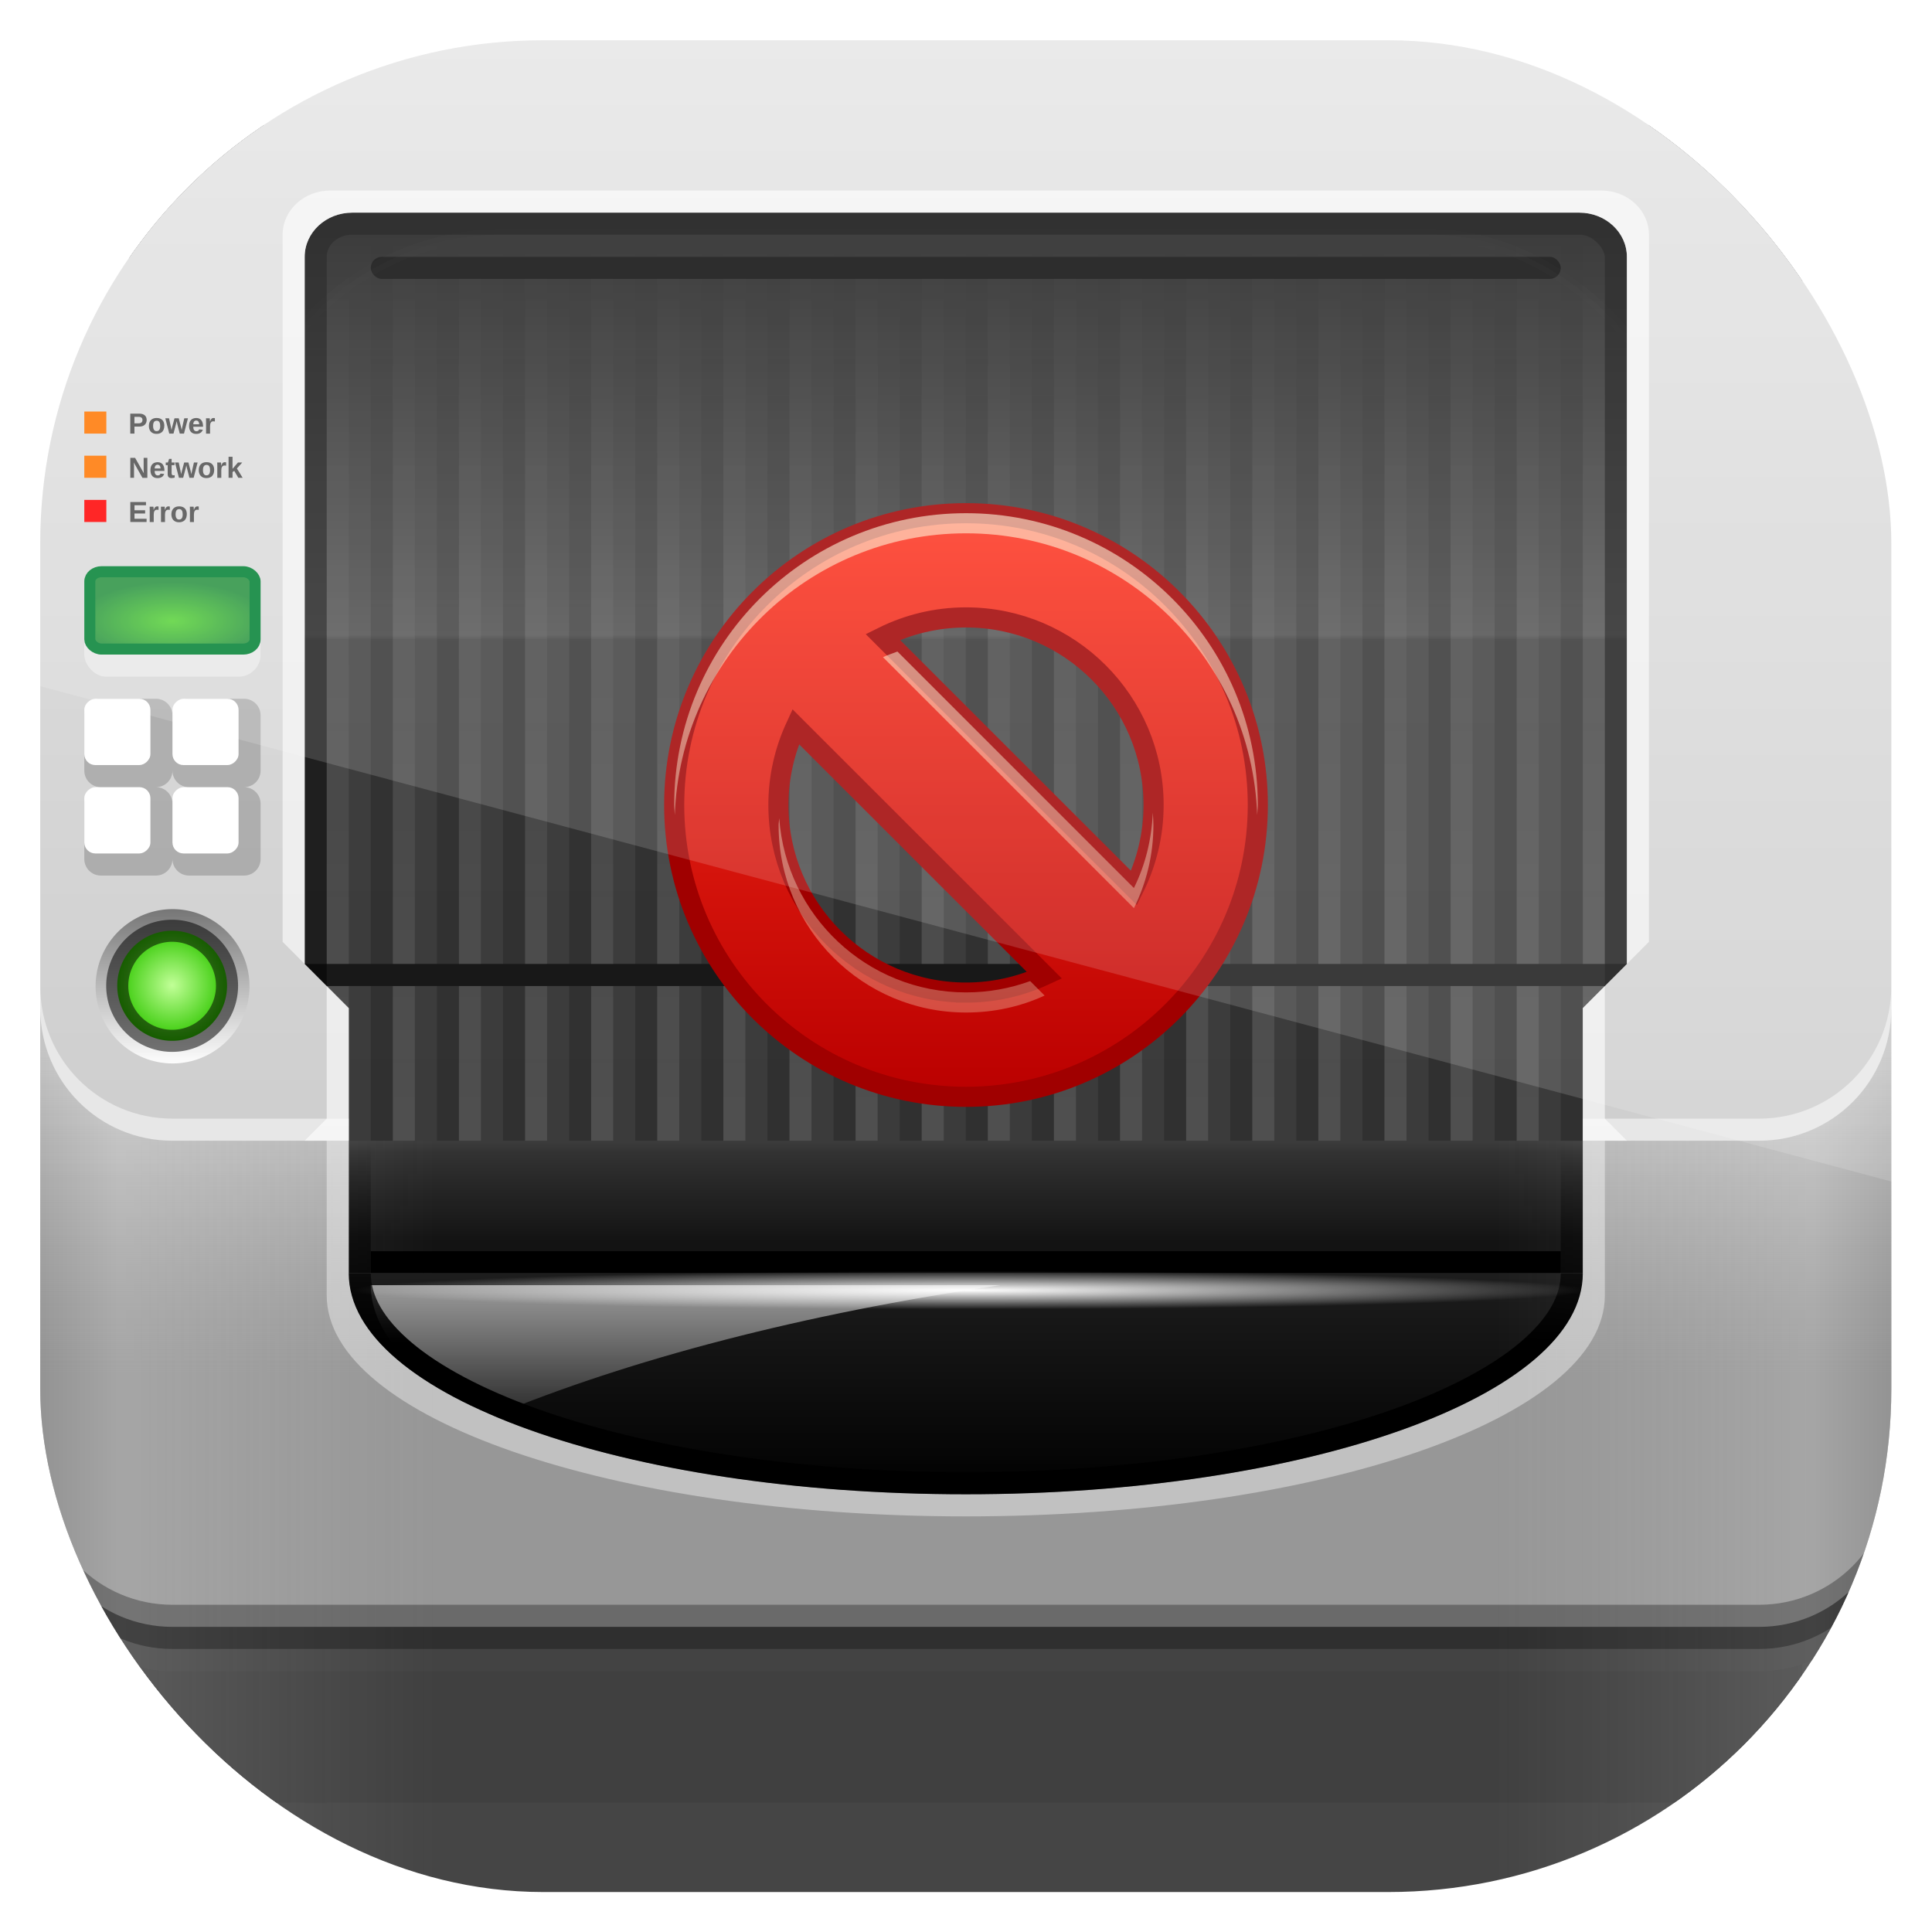 <?xml version="1.0" encoding="UTF-8" standalone="no"?>
<!-- Created with Inkscape (http://www.inkscape.org/) -->

<svg
   xmlns:dc="http://purl.org/dc/elements/1.1/"
   xmlns:cc="http://creativecommons.org/ns#"
   xmlns:rdf="http://www.w3.org/1999/02/22-rdf-syntax-ns#"
   xmlns:svg="http://www.w3.org/2000/svg"
   xmlns="http://www.w3.org/2000/svg"
   xmlns:xlink="http://www.w3.org/1999/xlink"
   xmlns:sodipodi="http://sodipodi.sourceforge.net/DTD/sodipodi-0.dtd"
   xmlns:inkscape="http://www.inkscape.org/namespaces/inkscape"
   width="96"
   height="96"
   id="svg11037"
   version="1.1"
   inkscape:version="0.48.3.1 r9886"
   sodipodi:docname="printer-printing.svg">
  <defs
     id="defs11039">
    <linearGradient
       y2="1046.1"
       x2="48"
       y1="962.622"
       x1="48"
       gradientTransform="matrix(1.15,0,0,1.15,-7.2,-150.653)"
       gradientUnits="userSpaceOnUse"
       id="linearGradient3886"
       xlink:href="#linearGradient3795"
       inkscape:collect="always" />
    <linearGradient
       id="linearGradient3795">
      <stop
         style="stop-color:#13a6fd;stop-opacity:1;"
         offset="0"
         id="stop3797" />
      <stop
         style="stop-color:#2975b6;stop-opacity:1;"
         offset="1"
         id="stop3799" />
    </linearGradient>
    <clipPath
       clipPathUnits="userSpaceOnUse"
       id="clipPath3009">
      <path
         id="path3011"
         d="m -2,956.362 -96,0 0,33.562 96,25.687 0,-59.25 z"
         style="opacity:0.15;fill:#ffffff;fill-opacity:1;stroke:none"
         inkscape:connector-curvature="0" />
    </clipPath>
    <linearGradient
       x1="48"
       y1="61.848"
       x2="48"
       y2="11.465"
       id="linearGradient3642"
       xlink:href="#linearGradient4129"
       gradientUnits="userSpaceOnUse"
       gradientTransform="matrix(0.904,0,0,0.904,4.618,4.618)" />
    <linearGradient
       id="linearGradient4129">
      <stop
         id="stop4131"
         style="stop-color:#0c0c0c;stop-opacity:1"
         offset="0" />
      <stop
         id="stop4133"
         style="stop-color:#2c2c2c;stop-opacity:1"
         offset="0.087" />
      <stop
         id="stop4135"
         style="stop-color:#353535;stop-opacity:1"
         offset="0.098" />
      <stop
         id="stop4137"
         style="stop-color:#383838;stop-opacity:1"
         offset="0.597" />
      <stop
         id="stop4139"
         style="stop-color:#484848;stop-opacity:1"
         offset="0.602" />
      <stop
         id="stop4141"
         style="stop-color:#151515;stop-opacity:1"
         offset="1" />
    </linearGradient>
    <linearGradient
       x1="11"
       y1="84"
       x2="11"
       y2="46.896"
       id="linearGradient3765"
       xlink:href="#linearGradient3759"
       gradientUnits="userSpaceOnUse"
       gradientTransform="matrix(1,0,0,0.586,10,-14.334)" />
    <linearGradient
       id="linearGradient3759">
      <stop
         id="stop3761"
         style="stop-color:#000000;stop-opacity:1"
         offset="0" />
      <stop
         id="stop3763"
         style="stop-color:#000000;stop-opacity:0"
         offset="1" />
    </linearGradient>
    <linearGradient
       x1="19"
       y1="54"
       x2="19"
       y2="15.672"
       id="linearGradient4039"
       xlink:href="#linearGradient4033"
       gradientUnits="userSpaceOnUse" />
    <linearGradient
       id="linearGradient4033">
      <stop
         id="stop4035"
         style="stop-color:#ffffff;stop-opacity:1"
         offset="0" />
      <stop
         id="stop4037"
         style="stop-color:#ffffff;stop-opacity:0"
         offset="1" />
    </linearGradient>
    <linearGradient
       x1="48"
       y1="20.221"
       x2="48"
       y2="138.661"
       id="linearGradient3613"
       xlink:href="#linearGradient3737"
       gradientUnits="userSpaceOnUse" />
    <linearGradient
       id="linearGradient3737">
      <stop
         id="stop3739"
         style="stop-color:#ffffff;stop-opacity:1"
         offset="0" />
      <stop
         id="stop3741"
         style="stop-color:#ffffff;stop-opacity:0"
         offset="1" />
    </linearGradient>
    <clipPath
       id="clipPath3613">
      <rect
         width="84"
         height="84"
         rx="6"
         ry="6"
         x="6"
         y="6"
         id="rect3615"
         style="fill:#ffffff;fill-opacity:1;fill-rule:nonzero;stroke:none" />
    </clipPath>
    <filter
       x="-0.192"
       y="-0.192"
       width="1.384"
       height="1.384"
       color-interpolation-filters="sRGB"
       id="filter3794">
      <feGaussianBlur
         id="feGaussianBlur3796"
         stdDeviation="5.28" />
    </filter>
    <filter
       color-interpolation-filters="sRGB"
       id="filter4187">
      <feGaussianBlur
         id="feGaussianBlur4189"
         stdDeviation="0.902" />
    </filter>
    <linearGradient
       x1="61.096"
       y1="19.469"
       x2="61.096"
       y2="16.025"
       id="linearGradient4150"
       xlink:href="#linearGradient4154"
       gradientUnits="userSpaceOnUse" />
    <linearGradient
       id="linearGradient4154">
      <stop
         id="stop4156"
         style="stop-color:#e1e1e1;stop-opacity:1"
         offset="0" />
      <stop
         id="stop4160"
         style="stop-color:#e0e0e0;stop-opacity:0.38"
         offset="1" />
    </linearGradient>
    <radialGradient
       cx="72.107"
       cy="48.316"
       r="24"
       fx="72.107"
       fy="48.316"
       id="radialGradient3983"
       xlink:href="#linearGradient4033"
       gradientUnits="userSpaceOnUse"
       gradientTransform="matrix(1,0,0,0.503,0,13.96)" />
    <linearGradient
       id="linearGradient3803">
      <stop
         id="stop3805"
         style="stop-color:#ffffff;stop-opacity:1"
         offset="0" />
      <stop
         id="stop3807"
         style="stop-color:#ffffff;stop-opacity:0"
         offset="1" />
    </linearGradient>
    <clipPath
       id="clipPath3782">
      <path
         d="M 20.156,18 C 18.969,18 18,18.892 18,20 l 0,70 60,0 0,-70 c 0,-1.108 -0.969,-2 -2.156,-2 l -55.688,0 z"
         inkscape:connector-curvature="0"
         id="path3784"
         style="fill:#ff00ff;fill-opacity:1;stroke:none" />
    </clipPath>
    <filter
       x="-0.112"
       y="-0.084"
       width="1.224"
       height="1.168"
       color-interpolation-filters="sRGB"
       id="filter4143">
      <feGaussianBlur
         id="feGaussianBlur4145"
         stdDeviation="2.8" />
    </filter>
    <linearGradient
       x1="48"
       y1="90"
       x2="48"
       y2="5.988"
       id="linearGradient3251"
       xlink:href="#linearGradient3622"
       gradientUnits="userSpaceOnUse" />
    <linearGradient
       id="linearGradient3622">
      <stop
         id="stop3624"
         style="stop-color:#bebebe;stop-opacity:1"
         offset="0" />
      <stop
         id="stop3626"
         style="stop-color:#e6e6e6;stop-opacity:1"
         offset="1" />
    </linearGradient>
    <linearGradient
       x1="48"
       y1="66.469"
       x2="48"
       y2="51.892"
       id="linearGradient3254"
       xlink:href="#linearGradient3819"
       gradientUnits="userSpaceOnUse" />
    <linearGradient
       id="linearGradient3819">
      <stop
         id="stop3821"
         style="stop-color:#969696;stop-opacity:1"
         offset="0" />
      <stop
         id="stop3823"
         style="stop-color:#808080;stop-opacity:0"
         offset="1" />
    </linearGradient>
    <linearGradient
       x1="6"
       y1="73"
       x2="24"
       y2="73"
       id="linearGradient4186"
       xlink:href="#linearGradient3236"
       gradientUnits="userSpaceOnUse" />
    <linearGradient
       id="linearGradient3236">
      <stop
         id="stop3238"
         style="stop-color:#818181;stop-opacity:1"
         offset="0" />
      <stop
         id="stop3242"
         style="stop-color:#f9f9f9;stop-opacity:1"
         offset="0.2" />
      <stop
         id="stop3240"
         style="stop-color:#dcdcdc;stop-opacity:0"
         offset="1" />
    </linearGradient>
    <linearGradient
       x1="58.929"
       y1="72.179"
       x2="58.929"
       y2="61.4"
       id="linearGradient4088"
       xlink:href="#linearGradient4082"
       gradientUnits="userSpaceOnUse" />
    <linearGradient
       id="linearGradient4082">
      <stop
         id="stop4084"
         style="stop-color:#000000;stop-opacity:1"
         offset="0" />
      <stop
         id="stop4086"
         style="stop-color:#1f1f1f;stop-opacity:1"
         offset="1" />
    </linearGradient>
    <linearGradient
       x1="6"
       y1="73"
       x2="24"
       y2="73"
       id="linearGradient4188"
       xlink:href="#linearGradient3236"
       gradientUnits="userSpaceOnUse"
       gradientTransform="matrix(-1,0,0,1,96,0)" />
    <linearGradient
       id="linearGradient3831">
      <stop
         id="stop3833"
         style="stop-color:#818181;stop-opacity:1"
         offset="0" />
      <stop
         id="stop3835"
         style="stop-color:#f9f9f9;stop-opacity:1"
         offset="0.2" />
      <stop
         id="stop3837"
         style="stop-color:#dcdcdc;stop-opacity:0"
         offset="1" />
    </linearGradient>
    <linearGradient
       x1="27.321"
       y1="61.397"
       x2="27.321"
       y2="69.628"
       id="linearGradient3977"
       xlink:href="#linearGradient3737"
       gradientUnits="userSpaceOnUse"
       gradientTransform="translate(1,0.536)" />
    <linearGradient
       id="linearGradient3840">
      <stop
         id="stop3842"
         style="stop-color:#ffffff;stop-opacity:1"
         offset="0" />
      <stop
         id="stop3844"
         style="stop-color:#ffffff;stop-opacity:0"
         offset="1" />
    </linearGradient>
    <linearGradient
       x1="27.829"
       y1="65.136"
       x2="27.829"
       y2="56.171"
       id="linearGradient4078"
       xlink:href="#linearGradient3759"
       gradientUnits="userSpaceOnUse" />
    <linearGradient
       id="linearGradient3847">
      <stop
         id="stop3849"
         style="stop-color:#000000;stop-opacity:1"
         offset="0" />
      <stop
         id="stop3851"
         style="stop-color:#000000;stop-opacity:0"
         offset="1" />
    </linearGradient>
    <radialGradient
       cx="48"
       cy="62.5"
       r="28"
       fx="48"
       fy="62.5"
       id="radialGradient4115"
       xlink:href="#linearGradient3737"
       gradientUnits="userSpaceOnUse"
       gradientTransform="matrix(1,0,0,0.031,0.179,60.83)" />
    <linearGradient
       id="linearGradient3854">
      <stop
         id="stop3856"
         style="stop-color:#ffffff;stop-opacity:1"
         offset="0" />
      <stop
         id="stop3858"
         style="stop-color:#ffffff;stop-opacity:0"
         offset="1" />
    </linearGradient>
    <radialGradient
       cx="12"
       cy="64.02"
       r="4"
       fx="12"
       fy="64.02"
       id="radialGradient3886"
       xlink:href="#linearGradient3880"
       gradientUnits="userSpaceOnUse"
       gradientTransform="matrix(1.071,0,0,0.438,-0.857,4.438)" />
    <linearGradient
       id="linearGradient3880">
      <stop
         id="stop3882"
         style="stop-color:#59d338;stop-opacity:1"
         offset="0" />
      <stop
         id="stop3884"
         style="stop-color:#289140;stop-opacity:1"
         offset="1" />
    </linearGradient>
    <linearGradient
       x1="16"
       y1="85.062"
       x2="20.179"
       y2="85.062"
       id="linearGradient3556"
       xlink:href="#linearGradient3376-2"
       gradientUnits="userSpaceOnUse" />
    <linearGradient
       id="linearGradient3376-2">
      <stop
         id="stop3378-8"
         style="stop-color:#767676;stop-opacity:1"
         offset="0" />
      <stop
         id="stop3380-0"
         style="stop-color:#fdfdfd;stop-opacity:1"
         offset="1" />
    </linearGradient>
    <radialGradient
       cx="18.089"
       cy="85.062"
       r="2.089"
       fx="18.089"
       fy="85.062"
       id="radialGradient2984"
       xlink:href="#linearGradient3366-5"
       gradientUnits="userSpaceOnUse"
       gradientTransform="matrix(1,0,0,1.004,0,-0.364)" />
    <linearGradient
       id="linearGradient3366-5">
      <stop
         id="stop3368-6"
         style="stop-color:#c1ff97;stop-opacity:1"
         offset="0" />
      <stop
         id="stop3370-5"
         style="stop-color:#30c700;stop-opacity:1"
         offset="1" />
    </linearGradient>
    <clipPath
       clipPathUnits="userSpaceOnUse"
       id="clipPath3652">
      <rect
         x="6"
         y="6.2"
         width="84"
         height="83.8"
         style="fill:url(#linearGradient3656);fill-opacity:1"
         id="rect3654"
         rx="22.826"
         ry="22.772" />
    </clipPath>
    <linearGradient
       inkscape:collect="always"
       xlink:href="#linearGradient3795"
       id="linearGradient3656"
       gradientUnits="userSpaceOnUse"
       gradientTransform="matrix(1.05,0,0,1.048,-2.4,-1003.968)"
       x1="48"
       y1="962.622"
       x2="48"
       y2="1046.1" />
    <linearGradient
       x1="68.458"
       y1="8"
       x2="68.458"
       y2="120.013"
       id="linearGradient3330"
       xlink:href="#linearGradient3290"
       gradientUnits="userSpaceOnUse"
       gradientTransform="matrix(-0.259,0,0,-0.259,64.571,56.571)" />
    <linearGradient
       id="linearGradient3290">
      <stop
         id="stop3292"
         style="stop-color:#ba0000;stop-opacity:1"
         offset="0" />
      <stop
         id="stop3294"
         style="stop-color:#ff331e;stop-opacity:1"
         offset="1" />
    </linearGradient>
    <linearGradient
       x1="51.466"
       y1="25.606"
       x2="51.466"
       y2="73.433"
       id="linearGradient3871"
       xlink:href="#linearGradient3865"
       gradientUnits="userSpaceOnUse" />
    <linearGradient
       id="linearGradient3865">
      <stop
         id="stop3867"
         style="stop-color:#fff6d5;stop-opacity:1"
         offset="0" />
      <stop
         id="stop3869"
         style="stop-color:#fff6d5;stop-opacity:0"
         offset="1" />
    </linearGradient>
    <linearGradient
       y2="73.433"
       x2="51.466"
       y1="25.606"
       x1="51.466"
       gradientUnits="userSpaceOnUse"
       id="linearGradient4136"
       xlink:href="#linearGradient3865"
       inkscape:collect="always" />
  </defs>
  <sodipodi:namedview
     id="base"
     pagecolor="#ffffff"
     bordercolor="#666666"
     borderopacity="1.0"
     inkscape:pageopacity="0.0"
     inkscape:pageshadow="2"
     inkscape:zoom="3.959798"
     inkscape:cx="33.538031"
     inkscape:cy="59.964634"
     inkscape:document-units="px"
     inkscape:current-layer="layer1"
     showgrid="false"
     inkscape:window-width="1280"
     inkscape:window-height="750"
     inkscape:window-x="0"
     inkscape:window-y="22"
     inkscape:window-maximized="1"
     showguides="true"
     inkscape:guide-bbox="true">
    <sodipodi:guide
       orientation="0,1"
       position="-24.749,0"
       id="guide11064" />
    <sodipodi:guide
       orientation="0,1"
       position="-23.234,96"
       id="guide11066" />
    <sodipodi:guide
       orientation="1,0"
       position="0,54.801"
       id="guide11068" />
    <sodipodi:guide
       orientation="1,0"
       position="96,51.013"
       id="guide11070" />
    <sodipodi:guide
       orientation="0,1"
       position="-18.94,48"
       id="guide11072" />
    <sodipodi:guide
       orientation="1,0"
       position="48,79.297"
       id="guide11074" />
    <sodipodi:guide
       orientation="1,0"
       position="2,75.509"
       id="guide11076" />
    <sodipodi:guide
       orientation="0,1"
       position="-77.277,2"
       id="guide11078" />
    <sodipodi:guide
       orientation="1,0"
       position="94,77.782"
       id="guide11080" />
    <sodipodi:guide
       orientation="0,1"
       position="-65.912,94"
       id="guide11082" />
  </sodipodi:namedview>
  <g
     inkscape:label="Layer 1"
     inkscape:groupmode="layer"
     id="layer1"
     transform="translate(0,-956.362)">
    <g
       transform="matrix(1.095,0,0,1.098,-4.571,951.556)"
       id="g3522"
       clip-path="url(#clipPath3652)">
      <g
         style="opacity:0.98;display:inline"
         id="layer1-8">
        <rect
           style="fill:url(#linearGradient3642);fill-opacity:1;fill-rule:nonzero;stroke:none"
           id="rect3631"
           y="10.041"
           x="10.041"
           ry="5.423"
           rx="5.423"
           height="75.919"
           width="75.919" />
        <path
           style="opacity:0.2;fill:url(#linearGradient3765);fill-opacity:1;stroke:none"
           id="rect3662"
           inkscape:connector-curvature="0"
           d="M 21,13.8 21,56 l 1,0 0,-42.2 -1,0 z m 3,0 0,42.2 1,0 0,-42.2 -1,0 z m 3,0 0,42.2 1,0 0,-42.2 -1,0 z m 3,0 0,42.2 1,0 0,-42.2 -1,0 z m 3,0 0,42.2 1,0 0,-42.2 -1,0 z m 3,0 0,42.2 1,0 0,-42.2 -1,0 z m 3,0 0,42.2 1,0 0,-42.2 -1,0 z m 3,0 0,42.2 1,0 0,-42.2 -1,0 z m 3,0 0,42.2 1,0 0,-42.2 -1,0 z m 3,0 0,42.2 1,0 0,-42.2 -1,0 z m 3,0 0,42.2 1,0 0,-42.2 -1,0 z m 3,0 0,42.2 1,0 0,-42.2 -1,0 z m 3,0 0,42.2 1,0 0,-42.2 -1,0 z m 3,0 0,42.2 1,0 0,-42.2 -1,0 z m 3,0 0,42.2 1,0 0,-42.2 -1,0 z m 3,0 0,42.2 1,0 0,-42.2 -1,0 z m 3,0 0,42.2 1,0 0,-42.2 -1,0 z m 3,0 0,42.2 1,0 0,-42.2 -1,0 z m 3,0 0,42.2 1,0 0,-42.2 -1,0 z" />
        <path
           style="opacity:0.1;fill:url(#linearGradient4039);fill-opacity:1;stroke:none"
           id="rect3658"
           inkscape:connector-curvature="0"
           d="m 19,14 0,42 1,0 0,-42 -1,0 z m 3,0 0,42 1,0 0,-42 -1,0 z m 3,0 0,42 1,0 0,-42 -1,0 z m 3,0 0,42 1,0 0,-42 -1,0 z m 3,0 0,42 1,0 0,-42 -1,0 z m 3,0 0,42 1,0 0,-42 -1,0 z m 3,0 0,42 1,0 0,-42 -1,0 z m 3,0 0,42 1,0 0,-42 -1,0 z m 3,0 0,42 1,0 0,-42 -1,0 z m 3,0 0,42 1,0 0,-42 -1,0 z m 3,0 0,42 1,0 0,-42 -1,0 z m 3,0 0,42 1,0 0,-42 -1,0 z m 3,0 0,42 1,0 0,-42 -1,0 z m 3,0 0,42 1,0 0,-42 -1,0 z m 3,0 0,42 1,0 0,-42 -1,0 z m 3,0 0,42 1,0 0,-42 -1,0 z m 3,0 0,42 1,0 0,-42 -1,0 z m 3,0 0,42 1,0 0,-42 -1,0 z m 3,0 0,42 1,0 0,-42 -1,0 z m 3,0 0,42 1,0 0,-42 -1,0 z" />
        <rect
           style="fill:#111111;fill-opacity:1;stroke:none"
           id="rect3650"
           y="48"
           x="15"
           height="1"
           width="66" />
        <rect
           style="fill:#111111;fill-opacity:1;stroke:none"
           id="rect3804"
           y="49"
           x="44"
           height="4"
           width="8" />
        <rect
           style="fill:#000000;fill-opacity:1;stroke:none"
           id="rect4199"
           y="16"
           x="21"
           ry="0.5"
           rx="0.5"
           height="1"
           width="54" />
      </g>
      <g
         style="display:inline"
         id="layer5">
        <rect
           style="opacity:0.1;fill:url(#linearGradient3613);fill-opacity:1;fill-rule:nonzero;stroke:#ffffff;stroke-width:0.5;stroke-linecap:round;stroke-linejoin:miter;stroke-miterlimit:4;stroke-opacity:1;stroke-dasharray:none;stroke-dashoffset:0;filter:url(#filter3794)"
           id="rect3171"
           clip-path="url(#clipPath3613)"
           y="15"
           x="15"
           ry="12"
           rx="12"
           height="66"
           width="66" />
      </g>
      <g
         style="display:inline"
         id="layer4">
        <rect
           style="opacity:0.7;fill:none;stroke:#000000;stroke-width:2;stroke-miterlimit:4;stroke-dasharray:none;display:inline;filter:url(#filter4143)"
           id="rect3774"
           clip-path="url(#clipPath3782)"
           transform="translate(0,-4)"
           y="18"
           x="18"
           ry="2"
           rx="2.143"
           height="80"
           width="60" />
      </g>
      <path
         style="fill:url(#linearGradient3251);fill-opacity:1;fill-rule:nonzero;stroke:none;display:inline"
         id="rect2419"
         inkscape:connector-curvature="0"
         d="M 12,6 C 8.676,6 6,8.676 6,12 l 0,38 0,24 c 0,3.324 2.676,6 6,6 l 72,0 c 3.324,0 6,-2.676 6,-6 L 90,50 90,12 C 90,8.676 87.324,6 84,6 L 12,6 z m 8.156,8 55.688,0 C 77.031,14 78,14.892 78,16 l 0,32 -2,2 0,6 0,6 -56,0 0,-6 0,-6 -2,-2 0,-32 c 0,-1.108 0.969,-2 2.156,-2 z" />
      <path
         style="opacity:0.98;fill:url(#linearGradient3254);fill-opacity:1;fill-rule:nonzero;stroke:none;display:inline"
         id="path3237"
         inkscape:connector-curvature="0"
         d="m 6,50 0,24 c 0,3.324 2.676,6 6,6 l 72,0 c 3.324,0 6,-2.676 6,-6 l 0,-24 c 0,3.324 -2.676,6 -6,6 l -4,0 -4,0 0,6 -56,0 0,-6 -4,0 -4,0 C 8.676,56 6,53.324 6,50 z" />
      <path
         style="opacity:0.98;fill:#424242;fill-opacity:1;fill-rule:nonzero;stroke:none;display:inline"
         id="path4028"
         inkscape:connector-curvature="0"
         d="m 6,72 0,12 c 0,3.324 2.676,6 6,6 l 72,0 c 3.324,0 6,-2.676 6,-6 l 0,-12 c 0,3.324 -2.676,6 -6,6 L 12,78 C 8.676,78 6,75.324 6,72 z" />
      <path
         style="opacity:0.6;fill:#ffffff;fill-opacity:1;fill-rule:nonzero;stroke:none;display:inline"
         id="path3837"
         inkscape:connector-curvature="0"
         d="M 19.156,13 C 17.969,13 17,13.892 17,15 l 0,32 1,1 0,-32 c 0,-1.108 0.969,-2 2.156,-2 l 55.688,0 C 77.031,14 78,14.892 78,16 l 0,32 1,-1 0,-32 c 0,-1.108 -0.969,-2 -2.156,-2 l -57.688,0 z M 19,49 l 0,6 -1,1 2,0 0,-6 -1,-1 z m 58,0 -1,1 0,6 2,0 -1,-1 0,-6 z" />
      <path
         style="opacity:0.15;fill:url(#linearGradient4186);fill-opacity:1;fill-rule:nonzero;stroke:none;display:inline"
         id="rect3222"
         inkscape:connector-curvature="0"
         d="m 6,50 0,34 c 0,3.324 2.676,6 6,6 l 12,0 0,-34 -4,0 -4,0 -4,0 C 8.676,56 6,53.324 6,50 z" />
      <path
         style="fill:url(#linearGradient4088);fill-opacity:1;stroke:none;display:inline"
         id="path4080"
         inkscape:connector-curvature="0"
         d="m 20,62 c 0,5.54 12.488,10 28,10 15.512,0 28,-4.46 28,-10 l -56,0 z" />
      <path
         style="opacity:0.15;fill:url(#linearGradient4188);fill-opacity:1;fill-rule:nonzero;stroke:none;display:inline"
         id="path3244"
         inkscape:connector-curvature="0"
         d="m 90,50 c 0,3.324 -2.676,6 -6,6 l -4,0 -4,0 -4,0 0,34 12,0 c 3.324,0 6,-2.676 6,-6 l 0,-34 z" />
      <path
         style="opacity:0.6;fill:url(#linearGradient3977);fill-opacity:1;stroke:none;display:inline"
         id="path4090"
         inkscape:connector-curvature="0"
         d="m 21,62.536 c 0,2.233 2.062,4.277 5.5,5.938 6.264,-2.593 14.152,-4.646 23.062,-5.938 l -28.562,0 z" />
      <path
         style="fill:url(#linearGradient4078);fill-opacity:1;stroke:none;display:inline"
         id="path4060"
         inkscape:connector-curvature="0"
         d="m 20,56 0,6 c 0,5.54 12.488,10 28,10 15.512,0 28,-4.46 28,-10 l 0,-6 -1,0 0,1 0,0.438 L 75,62 c 0,1.005 -0.57,2.046 -1.844,3.125 -1.274,1.079 -3.234,2.124 -5.688,3 C 62.562,69.878 55.659,71 48,71 40.341,71 33.438,69.878 28.531,68.125 c -2.454,-0.876 -4.413,-1.921 -5.688,-3 C 21.57,64.046 21,63.005 21,62 L 21,57.438 21,57 l 0,-1 -1,0 z" />
      <rect
         style="fill:#000000;fill-opacity:1;stroke:none;display:inline"
         id="rect4070"
         y="61"
         x="21"
         height="1"
         width="54" />
      <path
         style="opacity:0.4;fill:#ffffff;fill-opacity:1;stroke:none;display:inline"
         id="path4117"
         inkscape:connector-curvature="0"
         d="m 19,56 0,7 c 0,5.54 12.934,10 29,10 16.066,0 29,-4.46 29,-10 l 0,-7 -1,0 0,6 C 76,67.54 63.512,72 48,72 32.488,72 20,67.54 20,62 l 0,-6 -1,0 z" />
      <path
         style="opacity:0.3;fill:#000000;fill-opacity:1;fill-rule:nonzero;stroke:none;display:inline"
         id="path4123"
         inkscape:connector-curvature="0"
         d="m 6,71 0,2 c 0,3.324 2.676,6 6,6 l 72,0 c 3.324,0 6,-2.676 6,-6 l 0,-2 c 0,3.324 -2.676,6 -6,6 L 12,77 C 8.676,77 6,74.324 6,71 z" />
      <path
         style="opacity:0.5;fill:#ffffff;fill-opacity:1;fill-rule:nonzero;stroke:none;display:inline"
         id="path3974"
         inkscape:connector-curvature="0"
         d="m 6,49 0,1 c 0,3.324 2.676,6 6,6 l 8,0 0,-1 -8,0 C 8.676,55 6,52.324 6,49 z m 84,0 c 0,3.324 -2.676,6 -6,6 l -8,0 0,1 8,0 c 3.324,0 6,-2.676 6,-6 l 0,-1 z" />
      <path
         style="fill:url(#radialGradient4115);fill-opacity:1;stroke:none;display:inline"
         id="path4104"
         inkscape:connector-curvature="0"
         d="m 20.179,61.886 c 0,0.576 0.066,1.153 0.156,1.714 l 55.688,0 c 0.09,-0.561 0.156,-1.138 0.156,-1.714 l -56,0 z" />
      <g
         style="display:inline"
         id="layer7">
        <rect
           style="opacity:0.4;fill:#ffffff;fill-opacity:1;stroke:none;display:inline"
           id="rect3888"
           y="31"
           x="8"
           ry="1"
           rx="1"
           height="4"
           width="8" />
        <rect
           style="fill:url(#radialGradient3886);fill-opacity:1;stroke:#008033;stroke-width:0.5;stroke-miterlimit:4;stroke-dasharray:none;stroke-dashoffset:0;display:inline"
           id="rect3878"
           y="30.25"
           x="8.25"
           ry="0.438"
           rx="0.536"
           height="3.5"
           width="7.5" />
        <path
           style="opacity:0.184;fill:#000000;fill-opacity:1;stroke:none;display:inline"
           id="rect3987"
           inkscape:connector-curvature="0"
           d="M 8.75,36 C 8.335,36 8,36.334 8,36.75 l 0,2.5 C 8,39.666 8.335,40 8.75,40 8.335,40 8,40.334 8,40.75 l 0,2.5 C 8,43.666 8.335,44 8.75,44 l 2.5,0 C 11.665,44 12,43.666 12,43.25 12,43.666 12.335,44 12.75,44 l 2.5,0 C 15.665,44 16,43.666 16,43.25 l 0,-2.5 C 16,40.334 15.665,40 15.25,40 15.665,40 16,39.666 16,39.25 l 0,-2.5 C 16,36.334 15.665,36 15.25,36 l -2.5,0 C 12.335,36 12,36.334 12,36.75 12,36.334 11.665,36 11.25,36 l -2.5,0 z M 12,39.25 C 12,39.666 12.335,40 12.75,40 12.335,40 12,40.334 12,40.75 12,40.334 11.665,40 11.25,40 11.665,40 12,39.666 12,39.25 z" />
        <rect
           style="fill:#ffffff;fill-opacity:1;stroke:none;display:inline"
           id="rect4019"
           transform="matrix(0,-1,1,0,0,0)"
           y="8"
           x="-43"
           ry="0.5"
           rx="0.5"
           height="3"
           width="3" />
        <g
           style="display:inline"
           id="g3318"
           transform="matrix(1,0,0,1,-7.5,-34.5)">
          <path
             inkscape:connector-curvature="0"
             style="fill:url(#linearGradient3556);fill-opacity:1;fill-rule:nonzero;stroke:none"
             id="path3374"
             transform="matrix(0,1.671,1.664,0,-122.038,53.283)"
             d="m 20.179,85.062 a 2.089,2.098 0 1 1 -4.179,0 2.089,2.098 0 1 1 4.179,0 z" />
          <path
             inkscape:connector-curvature="0"
             style="fill:url(#radialGradient2984);fill-opacity:1;fill-rule:nonzero;stroke:#000000;stroke-width:0.841;stroke-linecap:square;stroke-linejoin:miter;stroke-miterlimit:4;stroke-opacity:0.532;stroke-dasharray:none;stroke-dashoffset:0"
             id="path3364"
             transform="matrix(1.192,0,0,1.187,-2.077,-17.48)"
             d="m 20.179,85.062 a 2.089,2.098 0 1 1 -4.179,0 2.089,2.098 0 1 1 4.179,0 z" />
        </g>
        <rect
           style="fill:#ff7600;fill-opacity:1;stroke:none;display:inline"
           id="rect4080"
           y="25"
           x="8"
           height="1"
           width="1" />
        <g
           style="font-size:1.314px;font-style:normal;font-variant:normal;font-weight:bold;font-stretch:normal;text-align:start;line-height:125%;writing-mode:lr-tb;text-anchor:start;fill:#4d4d4d;fill-opacity:1;stroke:none;display:inline;font-family:Liberation Sans;-inkscape-font-specification:Abandoned Bitplane Bold"
           id="text4082"
           transform="translate(0,-26)">
          <path
             id="path4110"
             inkscape:connector-curvature="0"
             d="M 10.638,52 10.244,51.304 c 0.002,0.019 0.004,0.038 0.006,0.056 0.002,0.016 0.003,0.034 0.004,0.053 0.001,0.019 0.002,0.037 0.002,0.054 l 0,0.533 -0.168,0 0,-0.904 0.216,0 0.4,0.702 c -0.002,-0.018 -0.004,-0.037 -0.006,-0.056 -0.002,-0.017 -0.003,-0.035 -0.004,-0.056 -8.56e-4,-0.021 -0.001,-0.042 -0.001,-0.064 l 0,-0.525 0.168,0 0,0.904 -0.222,0" />
          <path
             id="path4112"
             inkscape:connector-curvature="0"
             d="m 11.325,52.013 c -0.05,0 -0.095,-0.007 -0.135,-0.022 -0.04,-0.015 -0.074,-0.037 -0.102,-0.067 -0.028,-0.03 -0.05,-0.068 -0.065,-0.114 -0.015,-0.046 -0.022,-0.099 -0.022,-0.16 0,-0.066 0.009,-0.122 0.026,-0.167 0.018,-0.045 0.042,-0.082 0.072,-0.11 0.03,-0.028 0.065,-0.049 0.105,-0.061 0.039,-0.012 0.081,-0.019 0.124,-0.019 0.055,10e-7 0.101,0.01 0.14,0.029 0.039,0.019 0.071,0.045 0.096,0.08 0.025,0.034 0.043,0.075 0.055,0.123 0.012,0.047 0.017,0.1 0.017,0.158 l 0,0.005 -0.445,0 c 0,0.029 0.003,0.056 0.008,0.081 0.005,0.025 0.013,0.046 0.025,0.065 0.012,0.018 0.027,0.032 0.045,0.043 0.018,0.01 0.041,0.015 0.067,0.015 0.032,0 0.058,-0.007 0.078,-0.02 0.02,-0.014 0.034,-0.035 0.043,-0.063 l 0.17,0.015 c -0.008,0.02 -0.019,0.041 -0.033,0.063 -0.014,0.022 -0.032,0.043 -0.055,0.062 -0.023,0.018 -0.052,0.034 -0.087,0.046 -0.034,0.012 -0.076,0.018 -0.125,0.018 m 0,-0.606 c -0.018,10e-7 -0.036,0.003 -0.052,0.01 -0.016,0.006 -0.03,0.016 -0.042,0.03 -0.012,0.013 -0.021,0.031 -0.028,0.052 -0.007,0.021 -0.011,0.047 -0.012,0.077 l 0.269,0 c -0.003,-0.056 -0.017,-0.098 -0.04,-0.126 -0.024,-0.028 -0.055,-0.042 -0.095,-0.042" />
          <path
             id="path4114"
             inkscape:connector-curvature="0"
             d="m 11.95,52.012 c -0.053,0 -0.094,-0.014 -0.123,-0.043 -0.029,-0.029 -0.043,-0.073 -0.043,-0.131 l 0,-0.409 -0.088,0 0,-0.122 0.097,0 0.056,-0.163 0.113,0 0,0.163 0.131,0 0,0.122 -0.131,0 0,0.36 c 0,0.034 0.006,0.059 0.019,0.075 0.013,0.016 0.033,0.024 0.06,0.024 0.011,0 0.021,-8.55e-4 0.03,-0.003 0.009,-0.002 0.019,-0.004 0.03,-0.006 l 0,0.112 c -0.022,0.007 -0.046,0.013 -0.071,0.016 -0.025,0.004 -0.052,0.006 -0.081,0.006" />
          <path
             id="path4116"
             inkscape:connector-curvature="0"
             d="m 12.962,52 -0.191,0 -0.11,-0.423 c -0.003,-0.013 -0.007,-0.028 -0.01,-0.044 -0.003,-0.017 -0.007,-0.032 -0.01,-0.047 l -0.01,-0.051 c -0.004,0.017 -0.008,0.034 -0.012,0.051 -0.003,0.015 -0.007,0.03 -0.011,0.047 -0.004,0.017 -0.007,0.032 -0.011,0.046 L 12.486,52 l -0.191,0 -0.18,-0.694 0.169,0 0.088,0.408 c 0.003,0.012 0.005,0.025 0.008,0.039 0.003,0.014 0.006,0.027 0.008,0.04 0.003,0.015 0.006,0.029 0.01,0.044 0.003,-0.016 0.006,-0.032 0.009,-0.047 0.003,-0.013 0.005,-0.027 0.008,-0.04 0.003,-0.014 0.006,-0.025 0.008,-0.035 l 0.109,-0.408 0.193,0 0.106,0.408 c 0.003,0.011 0.006,0.024 0.009,0.038 0.003,0.014 0.006,0.027 0.008,0.04 0.003,0.015 0.006,0.03 0.009,0.045 0.003,-0.015 0.007,-0.03 0.01,-0.045 0.003,-0.012 0.005,-0.026 0.008,-0.04 0.003,-0.014 0.006,-0.027 0.008,-0.038 l 0.092,-0.408 0.167,0 L 12.962,52" />
          <path
             id="path4118"
             inkscape:connector-curvature="0"
             d="m 13.892,51.652 c -10e-7,0.053 -0.007,0.102 -0.022,0.146 -0.015,0.044 -0.037,0.082 -0.066,0.114 -0.03,0.032 -0.066,0.056 -0.11,0.074 -0.044,0.018 -0.095,0.026 -0.154,0.026 -0.056,0 -0.106,-0.009 -0.149,-0.026 -0.043,-0.018 -0.08,-0.042 -0.109,-0.074 -0.029,-0.032 -0.051,-0.069 -0.066,-0.114 -0.015,-0.044 -0.022,-0.093 -0.022,-0.147 0,-0.052 0.007,-0.099 0.021,-0.143 0.015,-0.044 0.036,-0.082 0.065,-0.114 0.029,-0.032 0.066,-0.057 0.11,-0.075 0.044,-0.018 0.096,-0.027 0.155,-0.027 0.062,10e-7 0.116,0.009 0.16,0.027 0.044,0.018 0.08,0.043 0.108,0.075 0.028,0.032 0.049,0.069 0.062,0.114 0.013,0.044 0.02,0.092 0.02,0.144 m -0.189,0 c -1e-6,-0.083 -0.013,-0.142 -0.04,-0.18 -0.027,-0.037 -0.066,-0.056 -0.117,-0.056 -0.053,10e-7 -0.094,0.019 -0.122,0.056 -0.028,0.038 -0.042,0.097 -0.042,0.179 -1e-6,0.041 0.004,0.077 0.011,0.107 0.008,0.03 0.018,0.055 0.032,0.074 0.014,0.019 0.03,0.034 0.049,0.043 0.019,0.009 0.04,0.013 0.064,0.013 0.027,0 0.05,-0.004 0.071,-0.013 0.021,-0.009 0.038,-0.024 0.053,-0.043 0.014,-0.019 0.025,-0.044 0.032,-0.074 0.007,-0.03 0.011,-0.066 0.011,-0.107" />
          <path
             id="path4120"
             inkscape:connector-curvature="0"
             d="m 14.035,52 0,-0.531 c 0,-0.015 -2.14e-4,-0.031 -6.42e-4,-0.047 0,-0.017 -4.27e-4,-0.033 -0.001,-0.047 -4.27e-4,-0.015 -8.55e-4,-0.029 -0.001,-0.041 -4.28e-4,-0.012 -0.001,-0.021 -0.002,-0.027 l 0.172,0 c 8.55e-4,0.005 0.002,0.014 0.003,0.027 8.55e-4,0.012 0.002,0.026 0.003,0.041 8.55e-4,0.015 0.002,0.03 0.002,0.045 8.55e-4,0.015 0.001,0.026 0.001,0.035 l 0.003,0 c 0.009,-0.025 0.018,-0.048 0.027,-0.067 0.009,-0.02 0.019,-0.037 0.031,-0.051 0.012,-0.014 0.027,-0.025 0.044,-0.032 0.017,-0.008 0.038,-0.012 0.064,-0.012 0.011,10e-7 0.021,0.001 0.031,0.003 0.011,0.002 0.019,0.004 0.024,0.006 l 0,0.151 c -0.012,-0.003 -0.023,-0.005 -0.035,-0.006 -0.012,-0.002 -0.025,-0.003 -0.042,-0.003 -0.045,10e-7 -0.08,0.018 -0.105,0.055 -0.025,0.036 -0.037,0.09 -0.037,0.162 l 0,0.341 -0.18,0" />
          <path
             id="path4122"
             inkscape:connector-curvature="0"
             d="m 14.989,52 -0.185,-0.314 -0.078,0.054 0,0.26 -0.18,0 0,-0.952 0.18,0 0,0.545 0.248,-0.287 0.194,0 -0.244,0.271 L 15.186,52 14.989,52" />
        </g>
        <rect
           style="fill:#ff0000;fill-opacity:1;stroke:none;display:inline"
           id="rect4086"
           y="27"
           x="8"
           height="1"
           width="1" />
        <g
           style="font-size:1.314px;font-style:normal;font-variant:normal;font-weight:bold;font-stretch:normal;text-align:start;line-height:125%;writing-mode:lr-tb;text-anchor:start;fill:#4d4d4d;fill-opacity:1;stroke:none;display:inline;font-family:Liberation Sans;-inkscape-font-specification:Abandoned Bitplane Bold"
           id="text4088"
           transform="translate(0,-26)">
          <path
             id="path4099"
             inkscape:connector-curvature="0"
             d="m 10.088,54 0,-0.904 0.711,0 0,0.146 -0.521,0 0,0.227 0.482,0 0,0.146 -0.482,0 0,0.238 0.548,0 0,0.146 -0.737,0" />
          <path
             id="path4101"
             inkscape:connector-curvature="0"
             d="m 10.969,54 0,-0.531 c 0,-0.015 -2.14e-4,-0.031 -6.41e-4,-0.047 0,-0.017 -4.28e-4,-0.033 -0.001,-0.047 -4.28e-4,-0.015 -8.55e-4,-0.029 -0.001,-0.041 -4.28e-4,-0.012 -0.001,-0.021 -0.002,-0.027 l 0.172,0 c 8.55e-4,0.005 0.002,0.014 0.003,0.027 8.55e-4,0.012 0.002,0.026 0.003,0.041 8.55e-4,0.015 0.002,0.03 0.002,0.045 8.55e-4,0.015 0.001,0.026 0.001,0.035 l 0.003,0 c 0.009,-0.025 0.018,-0.048 0.027,-0.067 0.009,-0.02 0.019,-0.037 0.031,-0.051 0.012,-0.014 0.027,-0.025 0.044,-0.032 0.017,-0.008 0.038,-0.012 0.064,-0.012 0.011,10e-7 0.021,0.001 0.031,0.003 0.011,0.002 0.019,0.004 0.024,0.006 l 0,0.151 c -0.012,-0.003 -0.023,-0.005 -0.035,-0.006 -0.012,-0.002 -0.025,-0.003 -0.042,-0.003 -0.045,10e-7 -0.08,0.018 -0.105,0.055 -0.025,0.036 -0.037,0.09 -0.037,0.162 l 0,0.341 -0.18,0" />
          <path
             id="path4103"
             inkscape:connector-curvature="0"
             d="m 11.48,54 0,-0.531 c 0,-0.015 -2.14e-4,-0.031 -6.42e-4,-0.047 0,-0.017 -4.27e-4,-0.033 -0.001,-0.047 -4.28e-4,-0.015 -8.56e-4,-0.029 -0.001,-0.041 -4.28e-4,-0.012 -0.001,-0.021 -0.002,-0.027 l 0.172,0 c 8.55e-4,0.005 0.002,0.014 0.003,0.027 8.55e-4,0.012 0.002,0.026 0.003,0.041 8.55e-4,0.015 0.002,0.03 0.002,0.045 8.55e-4,0.015 0.001,0.026 0.001,0.035 l 0.003,0 c 0.009,-0.025 0.018,-0.048 0.027,-0.067 0.009,-0.02 0.019,-0.037 0.031,-0.051 0.012,-0.014 0.027,-0.025 0.044,-0.032 0.017,-0.008 0.038,-0.012 0.064,-0.012 0.011,10e-7 0.021,0.001 0.031,0.003 0.011,0.002 0.019,0.004 0.024,0.006 l 0,0.151 c -0.012,-0.003 -0.023,-0.005 -0.035,-0.006 -0.012,-0.002 -0.025,-0.003 -0.042,-0.003 -0.045,10e-7 -0.08,0.018 -0.105,0.055 -0.025,0.036 -0.037,0.09 -0.037,0.162 l 0,0.341 -0.18,0" />
          <path
             id="path4105"
             inkscape:connector-curvature="0"
             d="m 12.65,53.652 c -10e-7,0.053 -0.007,0.102 -0.022,0.146 -0.015,0.044 -0.037,0.082 -0.066,0.114 -0.03,0.032 -0.066,0.056 -0.11,0.074 -0.044,0.018 -0.095,0.026 -0.154,0.026 -0.056,0 -0.106,-0.009 -0.149,-0.026 -0.043,-0.018 -0.08,-0.042 -0.109,-0.074 -0.029,-0.032 -0.051,-0.069 -0.066,-0.114 -0.015,-0.044 -0.022,-0.093 -0.022,-0.147 -1e-6,-0.052 0.007,-0.099 0.021,-0.143 0.015,-0.044 0.036,-0.082 0.065,-0.114 0.029,-0.032 0.066,-0.057 0.11,-0.075 0.044,-0.018 0.096,-0.027 0.155,-0.027 0.062,10e-7 0.116,0.009 0.16,0.027 0.044,0.018 0.08,0.043 0.108,0.075 0.028,0.032 0.049,0.069 0.062,0.114 0.013,0.044 0.02,0.092 0.02,0.144 m -0.189,0 c -10e-7,-0.083 -0.013,-0.142 -0.04,-0.18 -0.027,-0.037 -0.066,-0.056 -0.117,-0.056 -0.053,10e-7 -0.094,0.019 -0.122,0.056 -0.028,0.038 -0.042,0.097 -0.042,0.179 -10e-7,0.041 0.004,0.077 0.011,0.107 0.008,0.03 0.018,0.055 0.032,0.074 0.014,0.019 0.03,0.034 0.049,0.043 0.019,0.009 0.04,0.013 0.064,0.013 0.027,0 0.05,-0.004 0.071,-0.013 0.021,-0.009 0.038,-0.024 0.053,-0.043 0.014,-0.019 0.025,-0.044 0.032,-0.074 0.007,-0.03 0.011,-0.066 0.011,-0.107" />
          <path
             id="path4107"
             inkscape:connector-curvature="0"
             d="m 12.793,54 0,-0.531 c 0,-0.015 -2.14e-4,-0.031 -6.42e-4,-0.047 0,-0.017 -4.27e-4,-0.033 -0.001,-0.047 -4.27e-4,-0.015 -8.55e-4,-0.029 -0.001,-0.041 -4.27e-4,-0.012 -0.001,-0.021 -0.002,-0.027 l 0.172,0 c 8.55e-4,0.005 0.002,0.014 0.003,0.027 8.55e-4,0.012 0.002,0.026 0.003,0.041 8.55e-4,0.015 0.002,0.03 0.002,0.045 8.55e-4,0.015 0.001,0.026 0.001,0.035 l 0.003,0 c 0.009,-0.025 0.018,-0.048 0.027,-0.067 0.009,-0.02 0.019,-0.037 0.031,-0.051 0.012,-0.014 0.027,-0.025 0.044,-0.032 0.017,-0.008 0.038,-0.012 0.064,-0.012 0.011,10e-7 0.021,0.001 0.031,0.003 0.011,0.002 0.019,0.004 0.024,0.006 l 0,0.151 c -0.012,-0.003 -0.023,-0.005 -0.035,-0.006 -0.012,-0.002 -0.025,-0.003 -0.042,-0.003 -0.045,10e-7 -0.08,0.018 -0.105,0.055 -0.025,0.036 -0.037,0.09 -0.037,0.162 l 0,0.341 -0.18,0" />
        </g>
        <rect
           style="fill:#ff7600;fill-opacity:1;stroke:none;display:inline"
           id="rect4092"
           y="23"
           x="8"
           height="1"
           width="1" />
        <g
           style="font-size:1.314px;font-style:normal;font-variant:normal;font-weight:bold;font-stretch:normal;text-align:start;line-height:125%;writing-mode:lr-tb;text-anchor:start;fill:#4d4d4d;fill-opacity:1;stroke:none;display:inline;font-family:Liberation Sans;-inkscape-font-specification:Abandoned Bitplane Bold"
           id="text4094"
           transform="translate(0,-26)">
          <path
             id="path4125"
             inkscape:connector-curvature="0"
             d="m 10.831,49.382 c -1e-6,0.039 -0.007,0.077 -0.02,0.113 -0.013,0.036 -0.033,0.068 -0.06,0.096 -0.027,0.028 -0.061,0.05 -0.103,0.067 -0.041,0.016 -0.091,0.024 -0.148,0.024 l -0.225,0 0,0.318 -0.189,0 0,-0.904 0.406,0 c 0.058,10e-7 0.108,0.007 0.15,0.021 0.042,0.014 0.077,0.033 0.105,0.058 0.028,0.025 0.048,0.055 0.062,0.09 0.014,0.035 0.021,0.074 0.021,0.116 m -0.191,0.003 c -1e-6,-0.047 -0.014,-0.082 -0.042,-0.106 -0.028,-0.024 -0.07,-0.037 -0.126,-0.037 l -0.196,0 0,0.293 0.201,0 c 0.028,0 0.052,-0.004 0.072,-0.011 0.021,-0.007 0.037,-0.018 0.051,-0.031 0.014,-0.013 0.024,-0.029 0.03,-0.047 0.006,-0.019 0.01,-0.039 0.01,-0.062" />
          <path
             id="path4127"
             inkscape:connector-curvature="0"
             d="m 11.629,49.652 c -10e-7,0.053 -0.007,0.102 -0.022,0.146 -0.015,0.044 -0.037,0.082 -0.066,0.114 -0.03,0.032 -0.066,0.056 -0.11,0.074 -0.044,0.018 -0.095,0.026 -0.154,0.026 -0.056,0 -0.106,-0.009 -0.149,-0.026 -0.043,-0.018 -0.08,-0.042 -0.109,-0.074 -0.029,-0.032 -0.051,-0.069 -0.066,-0.114 -0.015,-0.044 -0.022,-0.093 -0.022,-0.147 0,-0.052 0.007,-0.099 0.021,-0.143 0.015,-0.044 0.036,-0.082 0.065,-0.114 0.029,-0.032 0.066,-0.057 0.11,-0.075 0.044,-0.018 0.096,-0.027 0.155,-0.027 0.062,10e-7 0.116,0.009 0.16,0.027 0.044,0.018 0.08,0.043 0.108,0.075 0.028,0.032 0.049,0.069 0.062,0.114 0.013,0.044 0.02,0.092 0.02,0.144 m -0.189,0 c 0,-0.083 -0.013,-0.142 -0.04,-0.18 -0.027,-0.037 -0.066,-0.056 -0.117,-0.056 -0.053,10e-7 -0.094,0.019 -0.122,0.056 -0.028,0.038 -0.042,0.097 -0.042,0.179 0,0.041 0.004,0.077 0.011,0.107 0.008,0.03 0.018,0.055 0.032,0.074 0.014,0.019 0.03,0.034 0.049,0.043 0.019,0.009 0.04,0.013 0.064,0.013 0.027,0 0.05,-0.004 0.071,-0.013 0.021,-0.009 0.038,-0.024 0.053,-0.043 0.014,-0.019 0.025,-0.044 0.032,-0.074 0.007,-0.03 0.011,-0.066 0.011,-0.107" />
          <path
             id="path4129"
             inkscape:connector-curvature="0"
             d="m 12.523,50 -0.191,0 -0.11,-0.423 c -0.003,-0.013 -0.007,-0.028 -0.01,-0.044 -0.003,-0.017 -0.007,-0.032 -0.01,-0.047 l -0.01,-0.051 c -0.004,0.017 -0.008,0.034 -0.012,0.051 -0.003,0.015 -0.007,0.03 -0.011,0.047 -0.004,0.017 -0.007,0.032 -0.011,0.046 L 12.047,50 l -0.191,0 -0.18,-0.694 0.169,0 0.088,0.408 c 0.003,0.012 0.005,0.025 0.008,0.039 0.003,0.014 0.006,0.027 0.008,0.04 0.003,0.015 0.006,0.029 0.01,0.044 0.003,-0.016 0.006,-0.032 0.009,-0.047 0.003,-0.013 0.005,-0.027 0.008,-0.04 0.003,-0.014 0.006,-0.025 0.008,-0.035 l 0.109,-0.408 0.193,0 0.106,0.408 c 0.003,0.011 0.006,0.024 0.009,0.038 0.003,0.014 0.006,0.027 0.008,0.04 0.003,0.015 0.006,0.03 0.009,0.045 0.003,-0.015 0.007,-0.03 0.01,-0.045 0.003,-0.012 0.005,-0.026 0.008,-0.04 0.003,-0.014 0.006,-0.027 0.008,-0.038 l 0.092,-0.408 0.167,0 L 12.523,50" />
          <path
             id="path4131"
             inkscape:connector-curvature="0"
             d="m 13.078,50.013 c -0.05,0 -0.095,-0.007 -0.135,-0.022 -0.04,-0.015 -0.074,-0.037 -0.102,-0.067 -0.028,-0.03 -0.05,-0.068 -0.065,-0.114 -0.015,-0.046 -0.022,-0.099 -0.022,-0.16 0,-0.066 0.009,-0.122 0.026,-0.167 0.018,-0.045 0.042,-0.082 0.072,-0.11 0.03,-0.028 0.065,-0.049 0.105,-0.061 0.039,-0.012 0.081,-0.019 0.124,-0.019 0.055,10e-7 0.101,0.01 0.14,0.029 0.039,0.019 0.071,0.045 0.096,0.08 0.025,0.034 0.043,0.075 0.055,0.123 0.012,0.047 0.017,0.1 0.017,0.158 l 0,0.005 -0.445,0 c -1e-6,0.029 0.003,0.056 0.008,0.081 0.005,0.025 0.013,0.046 0.025,0.065 0.012,0.018 0.027,0.032 0.045,0.043 0.018,0.01 0.041,0.015 0.067,0.015 0.032,0 0.058,-0.007 0.078,-0.02 0.02,-0.014 0.034,-0.035 0.043,-0.063 l 0.17,0.015 c -0.008,0.02 -0.019,0.041 -0.033,0.063 -0.014,0.022 -0.032,0.043 -0.055,0.062 -0.023,0.018 -0.052,0.034 -0.087,0.046 -0.034,0.012 -0.076,0.018 -0.125,0.018 m 0,-0.606 c -0.018,10e-7 -0.036,0.003 -0.052,0.01 -0.016,0.006 -0.03,0.016 -0.042,0.03 -0.012,0.013 -0.021,0.031 -0.028,0.052 -0.007,0.021 -0.011,0.047 -0.012,0.077 l 0.269,0 c -0.003,-0.056 -0.017,-0.098 -0.04,-0.126 -0.024,-0.028 -0.055,-0.042 -0.095,-0.042" />
          <path
             id="path4133"
             inkscape:connector-curvature="0"
             d="m 13.525,50 0,-0.531 c 0,-0.015 -2.14e-4,-0.031 -6.41e-4,-0.047 0,-0.017 -4.28e-4,-0.033 -0.001,-0.047 -4.28e-4,-0.015 -8.56e-4,-0.029 -0.001,-0.041 -4.28e-4,-0.012 -0.001,-0.021 -0.002,-0.027 l 0.172,0 c 8.55e-4,0.005 0.002,0.014 0.003,0.027 8.55e-4,0.012 0.002,0.026 0.003,0.041 8.55e-4,0.015 0.002,0.03 0.002,0.045 8.55e-4,0.015 0.001,0.026 0.001,0.035 l 0.003,0 c 0.009,-0.025 0.018,-0.048 0.027,-0.067 0.009,-0.02 0.019,-0.037 0.031,-0.051 0.012,-0.014 0.027,-0.025 0.044,-0.032 0.017,-0.008 0.038,-0.012 0.064,-0.012 0.011,10e-7 0.021,0.001 0.031,0.003 0.011,0.002 0.019,0.004 0.024,0.006 l 0,0.151 c -0.012,-0.003 -0.023,-0.005 -0.035,-0.006 -0.012,-0.002 -0.025,-0.003 -0.042,-0.003 -0.045,10e-7 -0.08,0.018 -0.105,0.055 -0.025,0.036 -0.037,0.09 -0.037,0.162 l 0,0.341 -0.18,0" />
        </g>
        <rect
           style="fill:#ffffff;fill-opacity:1;stroke:none;display:inline"
           id="rect3995"
           transform="matrix(0,-1,1,0,0,0)"
           y="12"
           x="-43"
           ry="0.5"
           rx="0.5"
           height="3"
           width="3" />
        <rect
           style="fill:#ffffff;fill-opacity:1;stroke:none;display:inline"
           id="rect3999"
           transform="matrix(0,-1,1,0,0,0)"
           y="8"
           x="-39"
           ry="0.5"
           rx="0.5"
           height="3"
           width="3" />
        <rect
           style="fill:#ffffff;fill-opacity:1;stroke:none;display:inline"
           id="rect4004"
           transform="matrix(0,-1,1,0,0,0)"
           y="12"
           x="-39"
           ry="0.5"
           rx="0.5"
           height="3"
           width="3" />
      </g>
    </g>
    <g
       transform="translate(-2.9802322e-8,956.362)"
       style="display:inline"
       id="g4111">
      <path
         style="fill:url(#linearGradient3330);fill-opacity:1;stroke:#a00000;stroke-width:1;stroke-linecap:round;stroke-linejoin:miter;stroke-miterlimit:4;stroke-opacity:1;stroke-dasharray:none"
         id="path2424"
         inkscape:connector-curvature="0"
         d="m 48,54.5 c 8.004,0 14.5,-6.496 14.5,-14.5 0,-8.004 -6.496,-14.5 -14.5,-14.5 -8.004,0 -14.5,6.496 -14.5,14.5 0,8.004 6.496,14.5 14.5,14.5 z m 0,-5.179 c -5.145,0 -9.321,-4.176 -9.321,-9.321 0,-1.391 0.311,-2.706 0.858,-3.892 L 51.9,48.464 C 50.713,49.012 49.393,49.321 48,49.321 z M 56.35,44.127 43.865,31.65 C 45.112,31.03 46.514,30.679 48,30.679 c 5.145,0 9.321,4.176 9.321,9.321 0,1.483 -0.354,2.881 -0.971,4.127 z" />
      <path
         style="opacity:0.6;fill:url(#linearGradient4136);fill-opacity:1;stroke:none"
         id="path3088"
         inkscape:connector-curvature="0"
         d="m 48,25.5 c -8.004,0 -14.5,6.496 -14.5,14.5 0,0.17 0.025,0.331 0.031,0.5 0.269,-7.768 6.635,-14 14.469,-14 7.834,0 14.2,6.232 14.469,14 C 62.475,40.331 62.5,40.17 62.5,40 62.5,31.996 56.004,25.5 48,25.5 z m -3.406,6.875 c -0.239,0.095 -0.49,0.168 -0.719,0.281 L 56.344,45.125 C 56.961,43.88 57.312,42.483 57.312,41 c 0,-0.215 -0.017,-0.414 -0.031,-0.625 -0.055,1.342 -0.373,2.612 -0.938,3.75 l -11.75,-11.75 z m -5.875,8.281 C 38.714,40.771 38.688,40.884 38.688,41 c 0,5.145 4.167,9.312 9.312,9.312 1.393,0 2.719,-0.295 3.906,-0.844 L 51.188,48.75 c -0.994,0.363 -2.068,0.562 -3.188,0.562 -4.92,0 -8.938,-3.823 -9.281,-8.656 z" />
    </g>
    <rect
       ry="25"
       rx="25"
       id="rect3003"
       style="opacity:0.15;fill:#ffffff;fill-opacity:1"
       height="92"
       width="92"
       y="958.362"
       x="-96"
       clip-path="url(#clipPath3009)"
       transform="translate(98,-2.6171874e-6)" />
  </g>
</svg>
